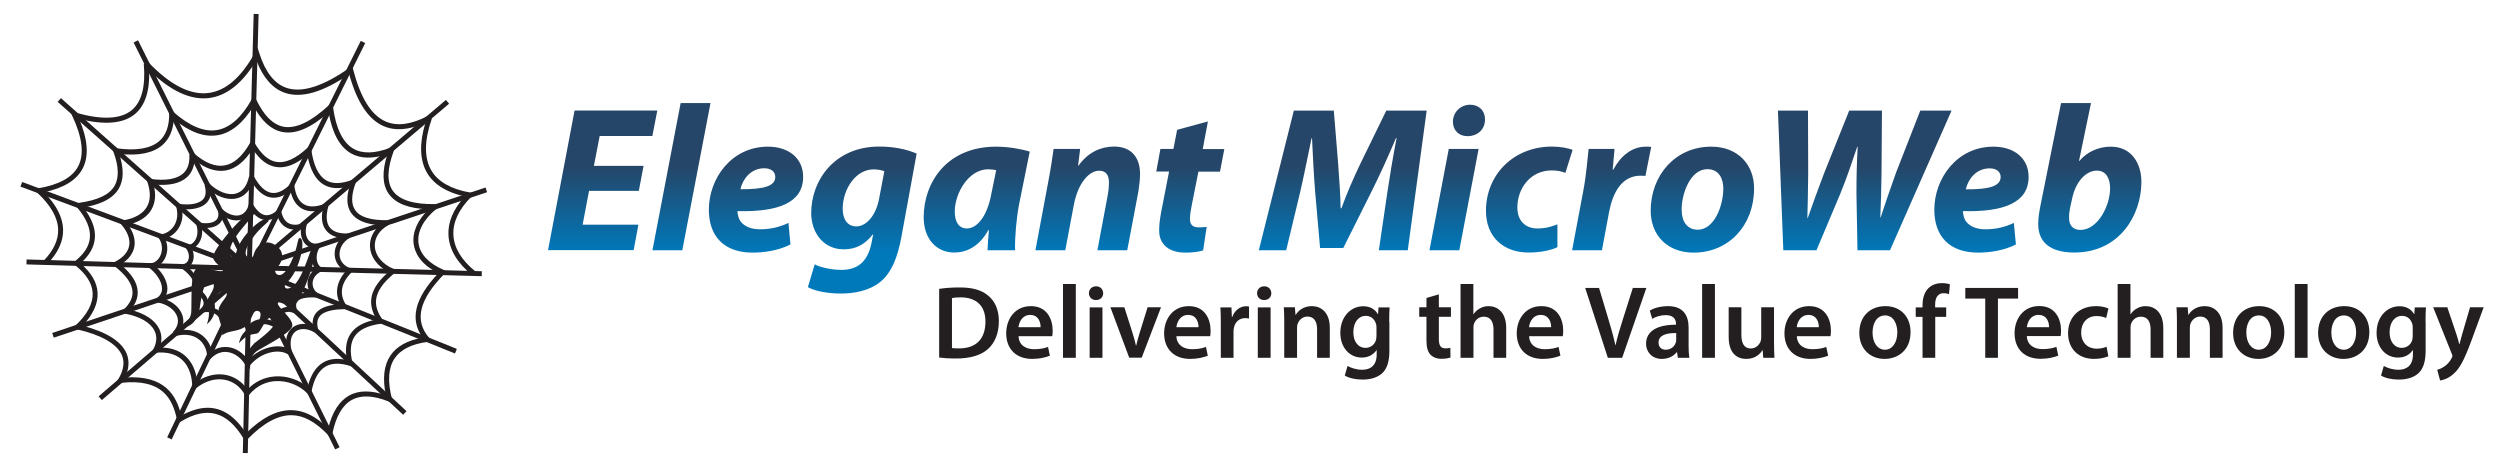 <?xml version="1.0" encoding="utf-8"?>
<!-- Generator: Adobe Illustrator 24.1.1, SVG Export Plug-In . SVG Version: 6.00 Build 0)  -->
<svg version="1.1" id="Layer_1" xmlns="http://www.w3.org/2000/svg" xmlns:xlink="http://www.w3.org/1999/xlink" x="0px" y="0px"
	 viewBox="0 0 2420.5 449.4" style="enable-background:new 0 0 2420.5 449.4;" xml:space="preserve">
<style type="text/css">
	.st0{fill:#231F20;}
	.st1{fill-rule:evenodd;clip-rule:evenodd;fill:#231F20;}
	.st2{fill:url(#SVGID_1_);}
</style>
<g>
	<g>
		
			<rect x="352.1" y="150.3" transform="matrix(2.630764e-02 -1 1 2.630764e-02 83.121 609.67)" class="st0" width="4.8" height="223.7"/>
	</g>
	<g>
		
			<rect x="339.7" y="193.2" transform="matrix(0.373 -0.928 0.928 0.373 -64.05 505.604)" class="st0" width="4.8" height="214"/>
	</g>
	<g>
		
			<rect x="315.1" y="228.6" transform="matrix(0.681 -0.732 0.732 0.681 -140.707 337.856)" class="st0" width="4.8" height="203.7"/>
	</g>
	<g>
		<polygon class="st0" points="324.5,435.1 239.2,263.1 243.5,261 328.8,433 		"/>
	</g>
	<g>
		<polygon class="st0" points="239.9,438.7 235.1,438.6 239,263.3 243.8,263.4 		"/>
	</g>
	<g>
		
			<rect x="112.7" y="340.7" transform="matrix(0.432 -0.902 0.902 0.432 -194.129 377.868)" class="st0" width="180.5" height="4.8"/>
	</g>
	<g>
		
			<rect x="74.3" y="321.3" transform="matrix(0.759 -0.651 0.651 0.759 -170.084 188.234)" class="st0" width="189.5" height="4.8"/>
	</g>
	<g>
		
			<rect x="46.1" y="290.8" transform="matrix(0.948 -0.318 0.318 0.948 -85.641 61.36)" class="st0" width="198.4" height="4.8"/>
	</g>
	<g>
		
			<rect x="130" y="150" transform="matrix(2.956687e-02 -1 1 2.956687e-02 -128.237 381.56)" class="st0" width="4.8" height="213.7"/>
	</g>
	<g>
		
			<rect x="127.3" y="102.6" transform="matrix(0.349 -0.937 0.937 0.349 -120.787 264.166)" class="st0" width="4.8" height="232.8"/>
	</g>
	<g>
		
			<rect x="146.4" y="55.7" transform="matrix(0.664 -0.748 0.748 0.664 -83.063 171.148)" class="st0" width="4.8" height="244.5"/>
	</g>
	<g>
		
			<rect x="183.5" y="27.3" transform="matrix(0.895 -0.447 0.447 0.895 -47.089 98.716)" class="st0" width="4.8" height="243.9"/>
	</g>
	<g>
		
			<rect x="121.9" y="134" transform="matrix(2.720082e-02 -1 1 2.720082e-02 101.603 377.22)" class="st0" width="245.5" height="4.8"/>
	</g>
	<g>
		
			<rect x="175.1" y="147.4" transform="matrix(0.445 -0.895 0.895 0.445 30.791 349.252)" class="st0" width="244.2" height="4.8"/>
	</g>
	<g>
		
			<rect x="214.9" y="176.2" transform="matrix(0.763 -0.647 0.647 0.763 -35.093 261.479)" class="st0" width="247.5" height="4.8"/>
	</g>
	<g>
		
			<rect x="236.8" y="219.2" transform="matrix(0.949 -0.316 0.316 0.949 -51.77 124.221)" class="st0" width="240.1" height="4.8"/>
	</g>
	<g>
		<path class="st0" d="M457.3,266.5c-14.6-11.8-22.3-24.8-23.1-38.6c-0.7-12.7,4.6-25.4,15.8-37.7c-17.6-3.9-29.9-11.6-36.5-22.8
			c-7.1-12.1-7.7-28.5-1.6-48.6c-15.6,7.1-29.2,8.2-40.5,3.3c-14.8-6.5-25.7-23-33.3-50.2c-25.7,17.5-46.1,23.4-62.2,18
			c-12-4.1-21.3-14.7-27.7-31.6c-13.2,22.1-28.6,34.4-45.6,36.6c-18.1,2.3-37.6-6.8-58.2-27c0.8,20-3.9,34.3-13.8,42.6
			c-11.3,9.3-29.4,10.8-54,4.6c8.5,20,9.7,36.1,3.4,48.1c-5.9,11.3-18.5,19-37.5,22.9c12,12.1,18.3,24.2,18.6,36.1
			c0.3,11.4-4.9,22.7-15.5,33.6l-3.4-3.3c9.6-9.9,14.4-20.1,14.1-30.2c-0.3-11.6-7.2-23.6-20.4-35.9l-3.6-3.3l4.8-0.8
			c20-3.4,33-10.5,38.6-21.3c6-11.5,4.1-27.8-5.6-48.5l-2.2-4.8L73,109c25.5,7.3,43.8,6.5,54.5-2.3c9.7-8,13.6-23.1,11.7-44.9
			l4.1-1.9C164.5,82.2,184.2,92.3,202,90c16.6-2.1,31.7-15.2,44.7-38.8l2.7-4.9l1.7,5.3c5.8,18.3,14.7,29.6,26.4,33.5
			c14.9,5,35.4-1.5,60.7-19.3l2.8-2l0.9,3.4c7.2,27.7,17.5,44.2,31.4,50.4c11.1,4.9,25.1,3,41.4-5.6l3.4,2.9
			c-7.4,21.3-7.5,38.1-0.5,50.1c6.4,10.9,19,18.1,37.5,21.4l4.5,0.8l-3.2,3.2c-12.2,12.3-18.1,24.8-17.4,37.3
			c0.7,12.4,7.8,24.2,21.3,35.1L457.3,266.5z"/>
	</g>
	<g>
		<path class="st0" d="M237.4,427.2l-1.6-2.6c-16-26.4-35.3-31.7-60.8-16.4l-2.9,1.7l-0.7-3.3c-4.2-20.3-14-40.4-54.5-35.9l-4.8,0.5
			l2.5-4.2c5.1-8.6,6.3-16.3,3.4-23.1c-4.7-10.9-19.7-19.6-43.4-25l-4.3-1l3.2-3.1c11.3-10.8,16.7-21.3,16.2-31.2
			c-0.5-9.3-6.2-18.3-17.1-26.9l-2.4-1.9l2.4-1.9c8.9-7.1,13.6-14.4,14.4-22.5c0.9-9-3.4-19.1-12.7-30l-2.8-3.3l4.3-0.6
			c18.8-2.6,29.9-7.8,35-16.4c4.6-7.8,4.3-19.1-1.1-33.4l-1.4-3.8l4,0.6c19.5,2.8,33.6,0.4,42-7c6.5-5.7,9.6-14.6,9.5-26.4l-0.1-5.4
			l4.1,3.6c15.6,13.8,29.8,19.7,42.3,17.6c12.4-2.1,23.7-12,33.6-29.7l2.3-4l2,4.1c7.6,15.8,16.3,24.4,26.5,26.4
			c11.8,2.2,26.7-4.8,43.9-20.8l3.4-3.1l0.6,4.6c2.8,20.9,9.4,34.5,19.6,40.5c8.9,5.2,21.1,4.9,36.2-1l5-2l-1.9,5
			c-6.5,17.4-6.9,30.4-1,38.8c6.3,8.9,20.2,13.3,41.1,12.9l1.5,4.3c-12.7,10.2-19.2,22.4-17.7,33.5c1.4,10.7,9.8,19.6,24.3,25.9
			l3.2,1.4l-2.5,2.5c-24.4,24.8-29.3,45-14.8,61.8l2.9,3.3L414,331c-15.8,2.2-26.3,7.5-32,16.1c-6,8.9-6.9,22-2.6,38.7l1.2,4.6
			l-4.4-1.7c-14.7-5.9-26.6-6.4-35.4-1.6c-9.2,5-15.6,16-19,32.9l-0.9,4.5l-3.2-3.3c-12.5-13-23.8-19.1-35.5-19.2
			c-0.1,0-0.1,0-0.2,0c-13.1,0-27,7.6-42.3,23.2L237.4,427.2z M201,394.8c14.3,0,26.6,8.2,37.2,24.7c15.4-15.1,29.7-22.4,43.5-22.4
			c0.1,0,0.1,0,0.2,0c12.1,0.1,23.6,5.7,35.9,17.6c3.9-15.9,10.8-26.6,20.5-31.9c9.2-5,21.1-5,35.3-0.2c-3.4-16-1.9-28.9,4.3-38.2
			c6-9,16.3-14.8,31.3-17.5c-12.7-17.7-7.7-38.2,15.3-62.5c-17.8-8.6-22.9-20-24-28.2c-1.5-11.3,3.8-23.3,14.6-33.6
			c-19.4-0.6-32-5.5-38.7-14.9c-6.3-8.9-6.7-21.8-1.3-38.4c-14.4,4.7-26.4,4.4-35.6-1c-10.7-6.3-17.9-19.6-21.3-39.5
			c-17.2,15.2-31.9,21.4-44.7,19c-10.9-2.1-20.1-10.3-28-25.1c-10.2,16.6-21.9,26.1-34.8,28.2c-12.9,2.2-27.2-3-42.4-15.5
			c-0.7,10.8-4.4,19.2-11,25c-8.9,7.8-23,10.7-41.9,8.6c4.7,14.2,4.5,25.3-0.5,33.8c-6.9,11.6-22,16-34.2,18
			c8.3,10.7,12.1,20.9,11.1,30.3c-0.8,8.5-5.5,16.5-13.9,23.9c10.5,8.9,16.1,18.5,16.6,28.5c0.5,10.4-4.4,21.1-14.6,31.9
			c22.9,5.8,37.6,15,42.6,26.7c3,7.1,2.5,15-1.5,23.4c38.7-2.7,49.9,17.5,54.5,36.9C184.6,397.4,193.1,394.8,201,394.8z"/>
	</g>
	<g>
		<path class="st0" d="M238.9,385.4l-1.8-3.1c-4.5-8-11.3-13.1-19.5-14.6c-9.1-1.7-19.1,1.2-27.6,8.1l-3.9,3.1l0-5
			c-0.1-6.3-1.5-18-10-25.7c-6.1-5.5-14.6-7.7-25.3-6.7l-4.4,0.4l2.1-3.9c3.4-6.4,3.7-12.4,1.1-17.7c-3.9-8-14-13.9-28.5-16.6
			l-4.6-0.9l3.4-3.2c5.9-5.6,8.7-11.5,8.4-17.2c-0.4-7.8-6.1-15.9-17.5-24.8l-3-2.4l3.4-1.7c7.7-3.8,12.6-9.2,13.8-15.3
			c1.3-6.3-1.3-13.6-7.6-20.9l-2.9-3.4l4.4-0.6c4.9-0.6,17-3.1,22.9-12.4c4-6.3,4.3-14.5,1-24.5l-1.2-3.7l3.8,0.5
			c14.9,2.1,26,0.2,32.1-5.4c4.3-4,6.3-10,5.8-17.9l4-1.9c10.9,9.6,20.9,13.7,29.9,12.2c9.2-1.5,17.6-8.9,25-22l2.1-3.6l2.1,3.6
			c6.6,11.3,13.6,17.4,21.5,18.6c8.4,1.3,18.4-3.2,29.5-13.4l3.4-3.1l0.6,4.5c2.1,15.4,6.9,25.4,14.4,29.8
			c6.3,3.7,14.9,3.5,25.5-0.6l5-2l-1.9,5c-4.4,11.8-4.6,20.7-0.4,26.6c4.7,6.7,15.1,9.8,31.2,9.6l1.2,4.5
			c-9,4.9-13.9,12.5-13.5,20.8c0.4,9,7.3,17.3,18.4,22l3.6,1.6l-3.1,2.5c-23.7,19.4-19.5,33.1-11.4,45.1l2.2,3.2l-3.8,0.5
			c-12.8,1.8-21.1,5.8-25.5,12.4c-4.1,6.1-4.7,14.7-2,25.5l1.1,4.1l-4.1-1.3c-9.5-2.9-17.4-2.6-23.3,0.9c-6.6,4-11.2,12.3-13.5,24.5
			l-0.8,4.5l-3.2-3.2c-7.9-8-19.4-12.4-30.6-11.8c-7.2,0.4-17.6,3.1-25.8,13.5L238.9,385.4z M212.5,362.4c2,0,4.1,0.2,6.1,0.6
			c8.5,1.6,15.8,6.6,21,14.1c7.1-7.6,16.6-12.1,27.2-12.7c11.1-0.6,22.5,3.2,31.1,10.3c2.8-11.5,7.8-19.4,14.8-23.6
			c6.2-3.8,14-4.6,23.2-2.5c-2-10.4-0.8-19,3.5-25.4c4.7-7.1,13-11.6,25.2-13.9c-9.7-16.4-6.2-30.4,11.5-45.9
			c-10.8-5.7-17.4-14.7-17.9-24.6c-0.4-7.8,3.1-15.2,9.7-20.8c-13.5-0.8-22.8-4.7-27.7-11.5c-4.5-6.4-5.1-15.2-1.7-26.3
			c-9.9,3-18.3,2.5-24.9-1.3c-8-4.7-13.4-14.4-16-28.9c-11.1,9.3-21,13.1-30.2,11.7c-8.5-1.3-16-7-22.8-17.5
			c-7.7,12.3-16.5,19.3-26.3,20.9c-9.3,1.5-19.4-1.8-29.9-10.1c-0.5,6.9-2.9,12.4-7.3,16.5c-6.7,6.2-17.8,8.6-32.4,7.1
			c2.6,9.8,1.7,18.2-2.5,25c-5.6,9-15.7,12.5-22.3,13.9c5.4,7.4,7.5,14.9,6.1,21.8c-1.4,6.6-6,12.5-13.2,16.8
			c10.7,9,16.1,17.5,16.5,26.1c0.3,6.1-2,12.1-6.9,17.8c13.8,3.4,23.5,9.8,27.7,18.3c2.7,5.6,2.9,11.9,0.5,18.3
			c10.2-0.4,18.6,2.5,24.9,8.1c6.4,5.8,10.4,14.4,11.3,24.7C197.6,364.8,205.2,362.4,212.5,362.4z"/>
	</g>
	<g>
		<path class="st0" d="M239.6,356.9l-1.8-3.1c-4-7.1-10.5-12-17.4-12.9c-5.7-0.8-11.1,1.2-15.8,5.8l-4,3.9l-0.1-5.6
			c-0.1-6.4-3.2-12.8-8.2-16.6c-5.6-4.3-13.4-5.4-22.4-3l-2.4-4c4.3-4.6,5.8-9.7,4.1-14.8c-2.2-6.6-9.5-12-18.7-13.7l-5.4-1l4.4-3.3
			c3.4-2.5,5-5.6,5-9.3c-0.1-7.2-6.4-15.6-12.7-20.2l1.4-4.3c3.7,0,7.1-2.4,9.3-6.5c2.3-4.4,3.2-11.3-1.2-17.8l-2.4-3.5l4.3-0.2
			c4.4-0.2,9.3-3.1,12.3-7.3c2.6-3.6,5.2-9.9,2.8-19.1l-0.9-3.5l3.6,0.5c10.9,1.5,19.6-0.2,23.4-4.6c2.6-3.1,3-7.6,1.3-13.3l4-2.4
			c8.4,8.5,18.8,12.5,26.6,10.2c6.2-1.8,10.5-7.5,12.4-16.4l4.5-0.6c5.3,9.9,11.1,15.4,17.3,16.4c5.5,0.9,11.6-1.9,18.1-8.2l3.4-3.3
			l0.6,4.7c1.2,9,4.3,15,9.3,17.9c6.2,3.7,14.5,1.7,20.3-0.6l4.4-1.7l-1.2,4.6c-2.4,9-1.9,15.8,1.5,20.1c3.2,4.1,9.1,6.2,17.6,5.8
			l1.3,4.5c-6.3,3.8-10,10.4-9.4,16.8c0.5,5.8,4.3,10.2,10.7,12.6l3.5,1.3l-2.7,2.6c-10.4,10.3-12.1,21.3-5,31.8l2.5,3.6l-4.4,0.1
			c-8.2,0.2-19.6,1.2-24.1,7.2c-2.3,3-2.7,7.1-1.3,12.6l-3.6,2.7c-6.5-3.9-13.6-4.3-18.2-0.9c-4.7,3.5-6,10.5-3.7,19.6l-3.7,2.6
			c-8.8-5.8-26.5-2.3-37.3,11.3L239.6,356.9z M218,335.9c1,0,2.1,0.1,3.2,0.2c7.3,1,14.3,5.6,19.1,12.5c10.2-11,25.7-15.8,36.9-12
			c-1.6-11.7,3.2-17.4,6.4-19.8c5-3.7,12.2-4.2,19.1-1.5c-0.4-4.7,0.6-8.7,3-11.9c4.9-6.5,14.7-8.3,23.7-8.9
			c-5.5-10.6-3.6-21.7,5.3-31.8c-6.2-3.3-10-8.7-10.6-15.2c-0.6-6.2,1.9-12.4,6.5-17.1c-6.7-0.8-11.7-3.3-14.9-7.4
			c-3.8-4.8-4.9-11.5-3.3-20c-8.1,2.4-15,2-20.4-1.2c-5.4-3.2-9-8.9-10.8-17.1c-6.5,5.3-12.9,7.5-18.9,6.5
			c-6.6-1-12.5-5.7-17.9-13.9c-3.5,9.4-9.4,13.1-14.2,14.5c-7.9,2.3-17.5-0.2-26.1-6.8c0.2,4.3-1,7.9-3.5,10.8
			c-4.5,5.2-13.2,7.6-24.3,6.7c1.2,7.4-0.3,14.3-4.3,19.8c-3.1,4.3-7.6,7.4-12.2,8.7c3.5,7.3,2.3,14.7-0.3,19.6
			c-2,3.7-4.9,6.5-8.2,7.9c5.7,5.4,10.7,13.2,10.8,20.8c0,3.7-1.2,7.2-3.5,10c8.9,2.8,15.6,8.6,18,15.9c1.6,4.8,1.1,9.8-1.4,14.4
			c9.8-1.1,16.4,1.9,20.4,5c5,3.8,8.4,9.4,9.6,15.6C208.9,337.4,213.4,335.9,218,335.9z"/>
	</g>
	<g>
		<path class="st0" d="M240.2,324.3l-1.7-4.6c-1.5-4.1-5.8-7.5-10.1-8.1c-3.6-0.5-6.8,0.9-9.3,4.1l-3.4,4.3l-0.9-5.4
			c-0.9-5.4-4.4-14.2-17.8-12.2l-2.1-4c1.6-1.8,2.4-3.5,2.2-5.3c-0.4-4.8-6.7-9.4-9.7-11.7l-2.6-1.9l1.6-1.9
			c0.8-1.1,1.2-2.3,0.9-3.8c-0.7-4.7-6.4-10.5-11.4-13.8l1.4-4.4c1.7,0,3.6-1.1,4.6-3c1.3-2.5,1.8-7.1-1.5-11.7l-2.4-3.5l4.3-0.2
			c2.1-0.1,4.4-1.5,6.1-3.8c2.8-3.8,3.5-9.2,2-14.9l-1-3.7l3.7,0.7c5.6,1.1,12.8,1,16.3-2.5c1.9-1.9,2.5-4.7,1.8-8.3l4-2.2
			c5.2,4.9,11.9,7.2,17,5.8c4-1.1,7-4.5,8.5-9.8l1.5-5.2l2.8,4.7c3.8,6.2,7.8,9.7,11.9,10.3c3.5,0.5,7.4-1.1,11.6-4.7l3.1-2.8
			l0.8,4.1c1.1,5.5,3.5,9.3,7,11.2c3.7,2,8.7,2,14.1-0.1l4.3-1.7l-1.1,4.5c-1.5,5.7-0.5,11.1,2.5,14.3c2.1,2.3,4.9,3.2,8.2,2.6
			l2.3,3.9c-2.5,3.1-3.7,8.3-2.8,12.8c0.4,2.1,1.4,4.8,4,6.3l4.1,2.2l-4.2,2c-4.8,2.4-7.8,6.3-8.1,10.7c-0.3,4,1.4,7.7,4.6,10.1
			l-1.5,4.3c-9.8-0.4-15.9,1-18.1,4.1c-1.3,1.8-1.4,4.5-0.1,8.1l-3.4,2.9c-3.3-1.7-7.3-1.5-10,0.5c-3.2,2.3-4.5,6.7-3.6,12.4l-4.1,2
			c-2.4-2.5-8-4.7-13.6-4.1c-3.1,0.3-7.3,1.7-10.1,6.3L240.2,324.3z M226.9,306.6c0.7,0,1.5,0.1,2.2,0.2c4.7,0.7,9.2,3.7,12,7.6
			c2.9-3.1,6.8-5,11.3-5.4c4.8-0.5,9.6,0.6,13.1,2.4c0.3-6.7,3.6-10.2,5.8-11.8c3-2.2,6.8-3,10.6-2.4c-0.4-3.2,0.2-5.9,1.9-8.1
			c3.3-4.5,10.2-5.8,16.5-6c-1.9-2.9-2.8-6.4-2.5-10c0.4-5.1,3.2-9.6,7.7-12.8c-1.7-1.8-2.8-4.3-3.4-7.1c-0.8-4.2-0.3-8.9,1.4-12.7
			c-3-0.4-5.7-1.9-7.9-4.2c-3.3-3.6-4.8-8.9-4.3-14.7c-5.3,1.3-10.3,0.8-14.3-1.4c-3.9-2.2-6.7-5.8-8.4-10.8
			c-4.2,2.9-8.4,4.1-12.5,3.5c-4.5-0.7-8.8-3.6-12.7-8.7c-2.8,5.5-6.9,7.7-10.1,8.6c-5.4,1.5-11.7,0.1-17.3-3.6
			c-0.4,3.4-1.9,5.6-3.4,7.1c-3.5,3.5-9.8,5-17.1,4.3c0.8,5.8-0.4,11.3-3.4,15.4c-1.7,2.3-3.8,4-6.2,5c2.2,4.7,2.2,9.7,0,13.8
			c-0.9,1.7-2.2,3.1-3.7,4.1c4.5,3.8,8.8,9,9.6,14.1c0.3,1.9,0.1,3.7-0.6,5.4c4,3,9.9,8,10.5,14.2c0.1,1.6-0.1,3.2-0.6,4.7
			c10.8,0.2,15.3,7.1,17.2,12.3C220.9,307.6,223.8,306.6,226.9,306.6z"/>
	</g>
	<path class="st1" d="M215.1,324.5L215.1,324.5C215.1,324.5,215.1,324.5,215.1,324.5c0.2,0,2.5-1.6,3.6-2c5.6-2.4,12.8-1.9,18.8-6.3
		c7.3-5.3,6.3-17.7,13.2-14.8c3.7,2,0.4,10.8-4.2,14c-11.5,4.5-13.7,10.7-15.2,17c10.6-12,15.8-7.3,19.1-10.5
		c3.6-3.6,8-18,14.4-13.4c7.1,5.7-13.5,19.6-18.5,23.8c-7.2,7.4-11.2,15.1-4.1,25.5c-0.3-6,0.5-13.6,6.2-17.6
		c6-4.3,30-15.6,34.3-23.6c3.2-7.1-15.5-19.9-13.6-23.4c1.2-2,9.5,3.9,15.1,2.3c4.4-2,9-12.2,13.9-25.1c5.6-14.7,9.2-30.7,5.5-31.9
		c-3-1.1-8.8,29.7-20.2,38.9c-2.1,1.4-5.7,3.2-7.4,0.9c-1.2-2.6,2-4.8,4.2-7.3c10.8-12.3,16.4-41.1,9.7-40.5
		c-1.4,0-1.9,6.8-4.2,13.7c-1.5,4.5-9.8,27-17.9,21.2c-1.3-1.5-2-3.1-0.6-5.1c2-2.2,3-3.1,4.6-6.4c3-6.6,1.2-12.8-5.6-16.8l0,0
		c0,0-0.1,0-0.1-0.1c0,0-0.1,0-0.1-0.1l0,0c-6.8-3.9-13.1-2.5-17.4,3.4c-2.1,3.1-2.4,4.4-3.3,7.2c-1,2.1-2.7,2.3-4.7,1.9
		c-9-4.2,6.5-22.5,9.7-26c4.9-5.3,10.6-9.1,9.9-10.4c-2.8-6.1-25.1,12.8-30.5,28.3c-1.1,3.1-1.4,7-4.3,7.3c-2.8-0.4-3-4.4-2.8-6.9
		c2.4-14.4,26.4-34.6,23.9-36.7c-2.9-2.6-15,8.4-25.1,20.4c-8.8,10.6-15.4,19.6-15,24.4c1.4,5.7,10.7,10,9.5,12
		c-2.2,3.4-22.4-6.6-27.1-0.3c-4.8,7.6-2.9,34-3.7,41.4c-0.6,6.9-6.8,11.3-12.3,14c12.5,1.1,17.2-6.2,20.2-16.1
		c1.2-6.4,3.2-31.3,11.6-27.8c7.1,3.3-3.2,14.2-4.6,19.2c-1.1,4.4,5.5,6.6,0.3,21.8c4.8-4.4,9.2-9.4,7.4-21.6
		c0.6-5.5,6.5-12.7,10.2-10.5c5.8,4.5-5.4,9.8-6.4,18.8c-0.9,7.3,3.1,13.4,3.8,19.5C215.2,321.6,215,324.4,215.1,324.5z"/>
</g>
<path class="st0" d="M909.4,346.2c4,0.5,9.4,0.9,16.6,0.9c13.1,0,23.9-3.1,30.6-9.2c6.4-5.8,10.5-14.8,10.5-26.9
	c0-11.5-4-19.6-10.5-24.9c-6.2-5.2-14.9-7.8-27.6-7.8c-7.3,0-14.2,0.5-19.7,1.4V346.2L909.4,346.2z M921.7,288.6
	c1.7-0.4,4.5-0.7,8.4-0.7c15.4,0,24.1,8.5,24,23.5c0,17.2-9.5,26-25.6,25.9c-2.5,0-5.1,0-6.8-0.3V288.6L921.7,288.6z M1018.8,325.4
	c0.2-1.1,0.4-2.9,0.4-5.2c0-10.7-5.1-23.8-21.1-23.8c-15.6,0-23.9,12.7-23.9,26.3c0,14.9,9.3,24.8,25.2,24.8c7,0,12.8-1.4,17.1-3.1
	l-1.8-8.5c-3.7,1.4-7.8,2.2-13.5,2.2c-7.8,0-14.8-3.8-15-12.6H1018.8L1018.8,325.4z M986.1,316.8c0.5-5,3.7-11.9,11.3-11.9
	c8.2,0,10.2,7.4,10.1,11.9H986.1L986.1,316.8z M1029.2,346.4h12.4V275h-12.4V346.4L1029.2,346.4z M1067.4,346.4v-48.8h-12.4v48.8
	H1067.4L1067.4,346.4z M1061.2,277.2c-4.1,0-6.9,2.9-6.9,6.7c0,3.7,2.7,6.6,6.8,6.6c4.3,0,7-2.9,7-6.6
	C1068,280.1,1065.4,277.2,1061.2,277.2L1061.2,277.2z M1075.1,297.5l18.2,48.8h12.1l18.7-48.8h-13l-7.7,24.8
	c-1.3,4.4-2.4,8.2-3.3,12.2h-0.3c-0.9-4-1.9-7.9-3.3-12.2l-7.9-24.8H1075.1L1075.1,297.5z M1171.7,325.4c0.2-1.1,0.4-2.9,0.4-5.2
	c0-10.7-5.1-23.8-21.1-23.8c-15.6,0-23.9,12.7-23.9,26.3c0,14.9,9.3,24.8,25.2,24.8c7,0,12.8-1.4,17.1-3.1l-1.8-8.5
	c-3.7,1.4-7.8,2.2-13.5,2.2c-7.8,0-14.8-3.8-15.1-12.6H1171.7L1171.7,325.4z M1139,316.8c0.5-5,3.7-11.9,11.3-11.9
	c8.2,0,10.2,7.4,10.1,11.9H1139L1139,316.8z M1182,346.4h12.3v-25.3c0-1.4,0.2-2.7,0.4-3.8c1.1-5.5,5.1-9.3,11-9.3
	c1.5,0,2.6,0.2,3.6,0.4v-11.6c-1-0.2-1.7-0.3-2.9-0.3c-5.2,0-10.9,3.5-13.3,10.4h-0.4l-0.4-9.3h-10.7c0.3,4.4,0.4,9.1,0.4,15.7
	V346.4L1182,346.4z M1230.2,346.4v-48.8h-12.4v48.8H1230.2L1230.2,346.4z M1224,277.2c-4.1,0-6.9,2.9-6.9,6.7c0,3.7,2.7,6.6,6.8,6.6
	c4.3,0,7-2.9,7-6.6C1230.8,280.1,1228.2,277.2,1224,277.2L1224,277.2z M1243.4,346.4h12.4v-28.7c0-1.4,0.1-2.9,0.5-4
	c1.3-3.7,4.7-7.2,9.6-7.2c6.7,0,9.3,5.3,9.3,12.3v27.6h12.3v-29c0-15.4-8.8-21-17.4-21c-8.1,0-13.4,4.6-15.5,8.4h-0.3l-0.6-7.3H1243
	c0.3,4.2,0.4,8.9,0.4,14.5V346.4L1243.4,346.4z M1345,311.6c0-6.7,0.2-10.7,0.4-14h-10.7l-0.5,6.5h-0.2c-2.3-4-6.7-7.6-14.1-7.6
	c-11.7,0-22.2,9.7-22.2,25.8c0,13.8,8.6,23.9,20.8,23.9c6.4,0,11.4-2.9,14.2-7.2h0.2v4.2c0,10.6-6,14.8-14,14.8
	c-5.9,0-11.1-1.9-14.2-3.7l-2.7,9.3c4.2,2.6,10.8,3.9,17.1,3.9c6.7,0,13.7-1.4,18.9-5.9c5.1-4.6,7.2-11.9,7.2-22.2V311.6L1345,311.6
	z M1332.7,325c0,1.4-0.2,3.1-0.5,4.4c-1.4,4.4-5.4,7.4-10,7.4c-7.7,0-11.9-6.7-11.9-15c0-9.9,5.1-16,12-16c5.2,0,8.7,3.4,10,7.9
	c0.3,1,0.4,2.2,0.4,3.3V325L1332.7,325z M1381.1,288.5v9h-7v9.2h7v23c0,6.4,1.2,10.8,3.8,13.6c2.3,2.5,6.1,4.1,10.6,4.1
	c3.9,0,7.1-0.6,8.9-1.3l-0.2-9.4c-1.4,0.4-2.5,0.6-4.8,0.6c-4.7,0-6.3-3.1-6.3-9v-21.6h11.7v-9.2h-11.7V285L1381.1,288.5
	L1381.1,288.5z M1414.2,346.4h12.4v-29.2c0-1.4,0.1-2.7,0.5-3.7c1.3-3.7,4.7-6.9,9.5-6.9c6.8,0,9.4,5.3,9.4,12.4v27.4h12.3v-28.8
	c0-15.6-8.7-21.2-17.1-21.2c-3.1,0-6,0.8-8.4,2.2c-2.5,1.3-4.6,3.3-6.1,5.6h-0.2V275h-12.4V346.4L1414.2,346.4z M1513.1,325.4
	c0.2-1.1,0.4-2.9,0.4-5.2c0-10.7-5.1-23.8-21.1-23.8c-15.6,0-23.9,12.7-23.9,26.3c0,14.9,9.3,24.8,25.2,24.8c7,0,12.8-1.4,17.1-3.1
	l-1.8-8.5c-3.7,1.4-7.8,2.2-13.5,2.2c-7.8,0-14.7-3.8-15-12.6H1513.1L1513.1,325.4z M1480.4,316.8c0.5-5,3.7-11.9,11.3-11.9
	c8.2,0,10.2,7.4,10.1,11.9H1480.4L1480.4,316.8z M1570.6,346.4l23.4-67.6h-13.1l-9.8,30.9c-2.7,8.2-5.1,16.5-6.9,24.5h-0.2
	c-1.8-8.2-4-16.2-6.6-24.7l-9.2-30.7h-13.4l21.9,67.6H1570.6L1570.6,346.4z M1634.9,317v17.7c0,4.4,0.2,8.7,0.7,11.7h-11.1l-0.8-5.4
	h-0.3c-3,3.8-8.1,6.5-14.4,6.5c-9.8,0-15.3-7.1-15.3-14.6c0-12.3,10.9-18.6,29-18.5v-0.8c0-3.2-1.3-8.5-9.9-8.5
	c-4.8,0-9.8,1.5-13.1,3.6l-2.4-8c3.6-2.2,9.9-4.3,17.7-4.3C1630.4,296.4,1634.9,306.3,1634.9,317L1634.9,317z M1622.9,329.2v-6.7
	c-8.7-0.2-17.1,1.7-17.1,9.1c0,4.8,3.1,7,7,7c4.9,0,8.5-3.2,9.6-6.7C1622.8,331,1622.9,330,1622.9,329.2L1622.9,329.2z M1648,346.4
	h12.4V275H1648V346.4L1648,346.4z M1717.5,297.5h-12.3V327c0,1.4-0.3,2.7-0.7,3.8c-1.3,3.1-4.5,6.6-9.4,6.6c-6.5,0-9.1-5.2-9.1-13.3
	v-26.6h-12.3v28.7c0,16,8.1,21.3,17.1,21.3c8.7,0,13.5-5,15.6-8.5h0.2l0.6,7.4h10.8c-0.2-4-0.4-8.8-0.4-14.6V297.5L1717.5,297.5z
	 M1772.3,325.4c0.2-1.1,0.4-2.9,0.4-5.2c0-10.7-5.1-23.8-21.1-23.8c-15.6,0-23.9,12.7-23.9,26.3c0,14.9,9.3,24.8,25.2,24.8
	c7,0,12.8-1.4,17.1-3.1l-1.8-8.5c-3.7,1.4-7.8,2.2-13.5,2.2c-7.8,0-14.7-3.8-15-12.6H1772.3L1772.3,325.4z M1739.6,316.8
	c0.5-5,3.7-11.9,11.3-11.9c8.2,0,10.2,7.4,10.1,11.9H1739.6L1739.6,316.8z M1825.5,296.4c-14.8,0-25.3,9.8-25.3,25.9
	c0,15.6,10.6,25.2,24.5,25.2c12.4,0,25.1-8,25.1-26C1849.8,306.6,1840.1,296.4,1825.5,296.4L1825.5,296.4z M1825.2,305.4
	c8.4,0,11.8,8.7,11.8,16.4c0,9.8-4.9,16.8-11.9,16.8c-7.5,0-12.1-7.1-12.1-16.6C1813,313.9,1816.5,305.4,1825.2,305.4L1825.2,305.4z
	 M1873.7,346.4v-39.6h10.6v-9.2h-10.7V295c0-6,2.1-11.1,8.2-11.1c2.2,0,3.9,0.4,5.2,0.9l0.9-9.5c-2-0.7-4.6-1.2-7.9-1.2
	c-4.2,0-9.1,1.3-12.7,4.7c-4.2,4-5.9,10.3-5.9,16.7v2.1h-6.6v9.2h6.6v39.6H1873.7L1873.7,346.4z M1922.1,346.4h12.3v-57.3h19.5
	v-10.3h-51.1v10.3h19.3V346.4L1922.1,346.4z M1995.1,325.4h-32.7c0.3,8.8,7.2,12.6,15.1,12.6c5.7,0,9.8-0.8,13.5-2.2l1.8,8.5
	c-4.2,1.7-10,3.1-17.1,3.1c-15.9,0-25.2-9.8-25.2-24.8c0-13.5,8.2-26.3,23.9-26.3c16,0,21.1,13,21.1,23.8
	C1995.5,322.5,1995.3,324.3,1995.1,325.4L1995.1,325.4z M1962.4,316.8h21.5c0.1-4.5-1.9-11.9-10.1-11.9
	C1966.1,304.8,1962.9,311.8,1962.4,316.8L1962.4,316.8z M2039.6,335.7c-2.4,1-5.4,1.9-9.7,1.9c-8.4,0-14.9-5.7-14.9-15.7
	c-0.1-8.9,5.5-15.9,14.9-15.9c4.4,0,7.3,1,9.3,1.9l2.2-9.2c-2.8-1.3-7.4-2.3-11.9-2.3c-17.2,0-27.2,11.4-27.2,26.1
	c0,15.1,9.9,25,25.2,25c6.1,0,11.2-1.4,13.8-2.6L2039.6,335.7L2039.6,335.7z M2050.4,346.4h12.4v-29.2c0-1.4,0.1-2.7,0.5-3.7
	c1.3-3.7,4.7-6.9,9.5-6.9c6.8,0,9.4,5.3,9.4,12.4v27.4h12.3v-28.8c0-15.6-8.7-21.2-17.1-21.2c-3.1,0-6,0.8-8.4,2.2
	c-2.5,1.3-4.6,3.3-6.1,5.6h-0.2V275h-12.4V346.4L2050.4,346.4z M2107.8,346.4h12.4v-28.7c0-1.4,0.1-2.9,0.5-4
	c1.3-3.7,4.7-7.2,9.6-7.2c6.7,0,9.3,5.3,9.3,12.3v27.6h12.3v-29c0-15.4-8.8-21-17.4-21c-8.1,0-13.4,4.6-15.5,8.4h-0.3l-0.6-7.3
	h-10.8c0.3,4.2,0.4,8.9,0.4,14.5V346.4L2107.8,346.4z M2187.4,296.4c-14.7,0-25.3,9.8-25.3,25.9c0,15.6,10.6,25.2,24.5,25.2
	c12.4,0,25.1-8,25.1-26C2211.6,306.6,2201.9,296.4,2187.4,296.4L2187.4,296.4z M2187.1,305.4c8.4,0,11.8,8.7,11.8,16.4
	c0,9.8-4.9,16.8-11.9,16.8c-7.5,0-12.1-7.1-12.1-16.6C2174.8,313.9,2178.3,305.4,2187.1,305.4L2187.1,305.4z M2221.8,346.4h12.4V275
	h-12.4V346.4L2221.8,346.4z M2269.7,296.4c-14.8,0-25.3,9.8-25.3,25.9c0,15.6,10.6,25.2,24.5,25.2c12.4,0,25.1-8,25.1-26
	C2294,306.6,2284.3,296.4,2269.7,296.4L2269.7,296.4z M2269.4,305.4c8.4,0,11.8,8.7,11.8,16.4c0,9.8-4.9,16.8-11.9,16.8
	c-7.5,0-12.1-7.1-12.1-16.6C2257.2,313.9,2260.7,305.4,2269.4,305.4L2269.4,305.4z M2348.4,311.6c0-6.7,0.2-10.7,0.4-14H2338
	l-0.5,6.5h-0.2c-2.3-4-6.7-7.6-14.1-7.6c-11.7,0-22.2,9.7-22.2,25.8c0,13.8,8.6,23.9,20.8,23.9c6.4,0,11.4-2.9,14.2-7.2h0.2v4.2
	c0,10.6-6,14.8-14,14.8c-5.9,0-11.1-1.9-14.2-3.7l-2.7,9.3c4.2,2.6,10.8,3.9,17.1,3.9c6.7,0,13.7-1.4,18.9-5.9
	c5.1-4.6,7.2-11.9,7.2-22.2V311.6L2348.4,311.6z M2336,325c0,1.4-0.2,3.1-0.5,4.4c-1.4,4.4-5.4,7.4-10,7.4c-7.7,0-11.9-6.7-11.9-15
	c0-9.9,5.1-16,12-16c5.2,0,8.7,3.4,10,7.9c0.3,1,0.4,2.2,0.4,3.3V325L2336,325z M2355.8,297.5l17.9,44.8c0.6,1.2,0.7,1.9,0.7,2.4
	c0,0.6-0.3,1.3-0.8,2.2c-1.7,3.3-4.4,6.2-6.7,7.7c-2.5,1.8-5.1,2.9-7.2,3.4l2.8,10.4c3.1-0.4,8.1-2,12.9-6.3
	c5.8-5,10.3-13.1,17.1-31.4l12.2-33.2h-13.2l-7.6,26c-0.9,3.2-1.8,6.8-2.6,9.6h-0.3c-0.7-2.8-1.7-6.5-2.7-9.5l-8.8-26.1H2355.8z"/>
<linearGradient id="SVGID_1_" gradientUnits="userSpaceOnUse" x1="1301.979" y1="161.221" x2="1301.979" y2="244.815">
	<stop  offset="0" style="stop-color:#254668"/>
	<stop  offset="1" style="stop-color:#0079BB"/>
</linearGradient>
<path class="st2" d="M623.1,160.6H575l5.6-28.9h51l4.8-24.7h-80.1l-25.7,135.2h82.9l4.6-24.7h-54l6.2-32.7h48.2L623.1,160.6
	L623.1,160.6z M660.6,242.3h-28.9L659,99.8h28.9L660.6,242.3L660.6,242.3z M763.4,215.8c-7.8,3.8-16.9,6.2-27.5,6.2
	c-8.4,0-15-2.6-18.9-7.6c-2-2.8-3-7.2-3-10c39.3,1,63.6-8,63.6-33.1c0-18.3-14.2-29.3-34.1-29.3c-35.5,0-57.2,31.1-57.2,61
	c0,25.5,14.4,41.6,42.5,41.6c10.8,0,25.1-2,36.5-7.9L763.4,215.8L763.4,215.8z M750.6,171.4c0,8.8-11.2,12-33.7,11.8
	c2-9.2,9.6-20.3,23.1-20.3c6.6,0,10.6,3.4,10.6,8.2V171.4L750.6,171.4z M782.2,278c6.6,3.8,18.9,6.2,31.9,6.2c13,0,27.3-2.6,37.9-11
	c11.8-9.4,17.3-25.5,20.7-43.6l14.8-80.9c-10.2-4.4-22.5-6.8-36.3-6.8c-42.7,0-65.8,32.1-65.8,64.6c0.2,19.1,12,34.9,31.5,34.9
	c11.6,0,20.5-4.6,28.1-14.4h0.4l-1.6,8.2c-4,19.7-14.8,26.1-29.3,26.1c-8.2,0-20.3-2.2-25.7-5.4L782.2,278L782.2,278z M851.2,192.1
	c-3,16.7-12.6,27.1-22.1,27.1c-8.8,0-13.2-7.2-13.2-17.1c0-18.7,12.4-38.1,29.9-38.1c4,0,8.2,0.8,10.4,1.8L851.2,192.1L851.2,192.1z
	 M982.8,242.3c-0.4-12.2,1.4-31.5,3.8-44.1l10.4-51.4c-8.2-2.6-20.9-4.8-32.5-4.8c-48.4,0-70.2,35.3-70.2,68.4
	c0,20.5,12,34.1,29.7,34.1c11.4,0,23.9-5.4,32.9-21.7h0.6c-0.6,7-1.2,13.6-1.4,19.5H982.8L982.8,242.3z M959.9,187.3
	c-4.4,24.1-15,33.9-23.7,33.9c-8,0-11.8-6.6-11.8-16.2c0-18.3,13.6-41.1,32.3-41.1c2.8,0,5.6,0.4,7.8,0.8L959.9,187.3L959.9,187.3z
	 M1031.4,242.3l8.2-43.5c4-21.7,15-33.5,24.5-33.5c7.2,0,9.6,4.8,9.6,11.6c0,3.6-0.4,7.6-1,11l-10.2,54.4h28.9l10.8-57
	c0.8-4.8,1.6-12.2,1.6-16.7c0-16.8-9-26.7-25.1-26.7c-13,0-25.3,5.6-34.5,18.5h-0.4l2-16.2h-25.7c-1.2,8.6-2.8,19.5-5.2,31.9
	l-12.4,66.2H1031.4L1031.4,242.3z M1139.7,125.7l-3.6,18.5h-12.6l-4,21.9h12.4l-7.6,38.9c-1.4,7.6-2,12.8-2,18.3
	c0,12.2,8.2,21.3,25.5,21.3c6.2,0,13.4-0.8,17.1-2.2l3.4-22.7c-2.6,0.4-5.4,0.4-8,0.4c-6.2,0-8.2-3.4-8.2-8.2
	c0-3.4,0.8-8.6,1.6-12.4l6.6-33.3h20.9l4.2-21.9h-20.9l5-26.7L1139.7,125.7L1139.7,125.7z M1363,242.3l18.3-135.2h-39.1l-25.1,51.4
	c-5.8,12.2-13,28.1-18.3,43.1h-0.8c-0.2-15-1.6-30.5-2.4-43.1l-4.2-51.4h-38.7l-33.9,135.2h26.5l13.4-55.8
	c3.4-14.4,7.4-34.9,11.2-52.8h0.4c0.8,18.1,1.8,36.7,3,51.6l4.8,54.8h22.5l27.7-55.4c7.4-14.8,15.9-33.5,23.3-51h0.6
	c-3.8,19.5-6.8,38.1-9,52.8l-8.2,55.8H1363L1363,242.3z M1412.9,242.3l18.7-98.1h-28.9l-18.7,98.1H1412.9L1412.9,242.3z
	 M1420.7,131.9c9.2,0,17.1-6,17.1-16.3c0-8.6-6-14.2-14.4-14.2c-8.8,0-16.5,6.6-16.7,16.4c0,8.6,6,14,13.8,14H1420.7L1420.7,131.9z
	 M1507.9,217.2c-5,2-11,4-19.5,4c-10.8,0-19.3-6.8-19.3-20.3c0-18.5,12.6-35.9,33.3-35.9c5.8,0,9.8,1,13.2,2.4l7-22.3
	c-4.2-1.6-11.4-3.2-19.9-3.2c-37.3,0-64,27.3-64,62.2c0,25.5,17.1,40.4,41.3,40.4c11.6,0,21.7-2.2,27.9-5.2L1507.9,217.2
	L1507.9,217.2z M1551,242.3h-28.9l11-58.4c2.8-14.8,4-31.3,5-39.7h25.1c-0.6,6.6-1.2,13.2-1.8,20.1h0.6c6.8-13,17.9-22.3,31.3-22.3
	c1.8,0,3.6,0,5.4,0.2l-5.6,28.1c-1.4,0-3-0.2-4.6-0.2c-18.4,0-27.1,16.4-30.7,35.7L1551,242.3L1551,242.3z M1656.8,142
	c-34.9,0-58.6,27.9-58.6,62c0,24.3,16.7,40.6,41.5,40.6c34.1,0,58.6-26.3,58.6-62.2C1698.4,160,1683.1,142,1656.8,142L1656.8,142z
	 M1653,163.8c11.6,0,15.5,9.6,15.5,18.7c0,16.9-8.8,39.9-24.7,39.9c-10,0-15.6-7.6-15.6-19.1C1627.9,188.1,1636.4,163.8,1653,163.8
	L1653,163.8z M1758.7,242.3l23.1-54.8c6.8-16.5,11.4-31.1,16.4-45.5h0.4c-0.8,15.2-1.2,28.9-1.2,44.9l1,55.4h31.5l59.6-135.2h-30.3
	l-23.5,60.2c-5.2,14.4-10.2,29.1-14.8,43.1h-0.4c0.6-13.2,1-26.7,1.2-42.9l0.4-60.4h-31.7l-24.3,60.6c-6.2,16.5-11.2,30.1-15.8,43.3
	h-0.4c0.4-12,0.6-27.5,0.8-43.9l-0.2-60h-29.1l5.2,135.2H1758.7L1758.7,242.3z M1949.8,215.8l2,20.9c-11.4,5.9-25.7,7.9-36.5,7.9
	c-28.1,0-42.5-16.1-42.5-41.6c0-29.9,21.7-61,57.2-61c19.9,0,34.1,11,34.1,29.3c0,25.1-24.3,34.1-63.6,33.1c0,2.8,1,7.2,3,10
	c3.8,5,10.4,7.6,18.9,7.6C1932.9,222,1942,219.6,1949.8,215.8L1949.8,215.8z M1937,171.4v-0.2c0-4.8-4-8.2-10.6-8.2
	c-13.4,0-21.1,11-23.1,20.3C1925.7,183.5,1937,180.3,1937,171.4L1937,171.4z M1995.5,99.8l-19.9,99.1c-1.2,6-2.2,12-2.2,18.1
	c0,17.5,11.6,27.5,34.9,27.5c44.1,0,65-36.5,65-68.4c0-17.5-9.2-34.1-29.7-34.1c-12,0-23.1,5.2-30.3,13.8h-0.4l11.6-56H1995.5
	L1995.5,99.8z M2006.1,192.9c3.4-17.1,13.6-27.7,24.1-27.7c8.8,0,12.8,7.4,12.8,17.1c0,17.1-12,40.3-28.7,40.3
	c-6.6,0-10.8-3.8-11-10.8c-0.2-4.2,0.4-7.6,1-10.8L2006.1,192.9z"/>
</svg>
